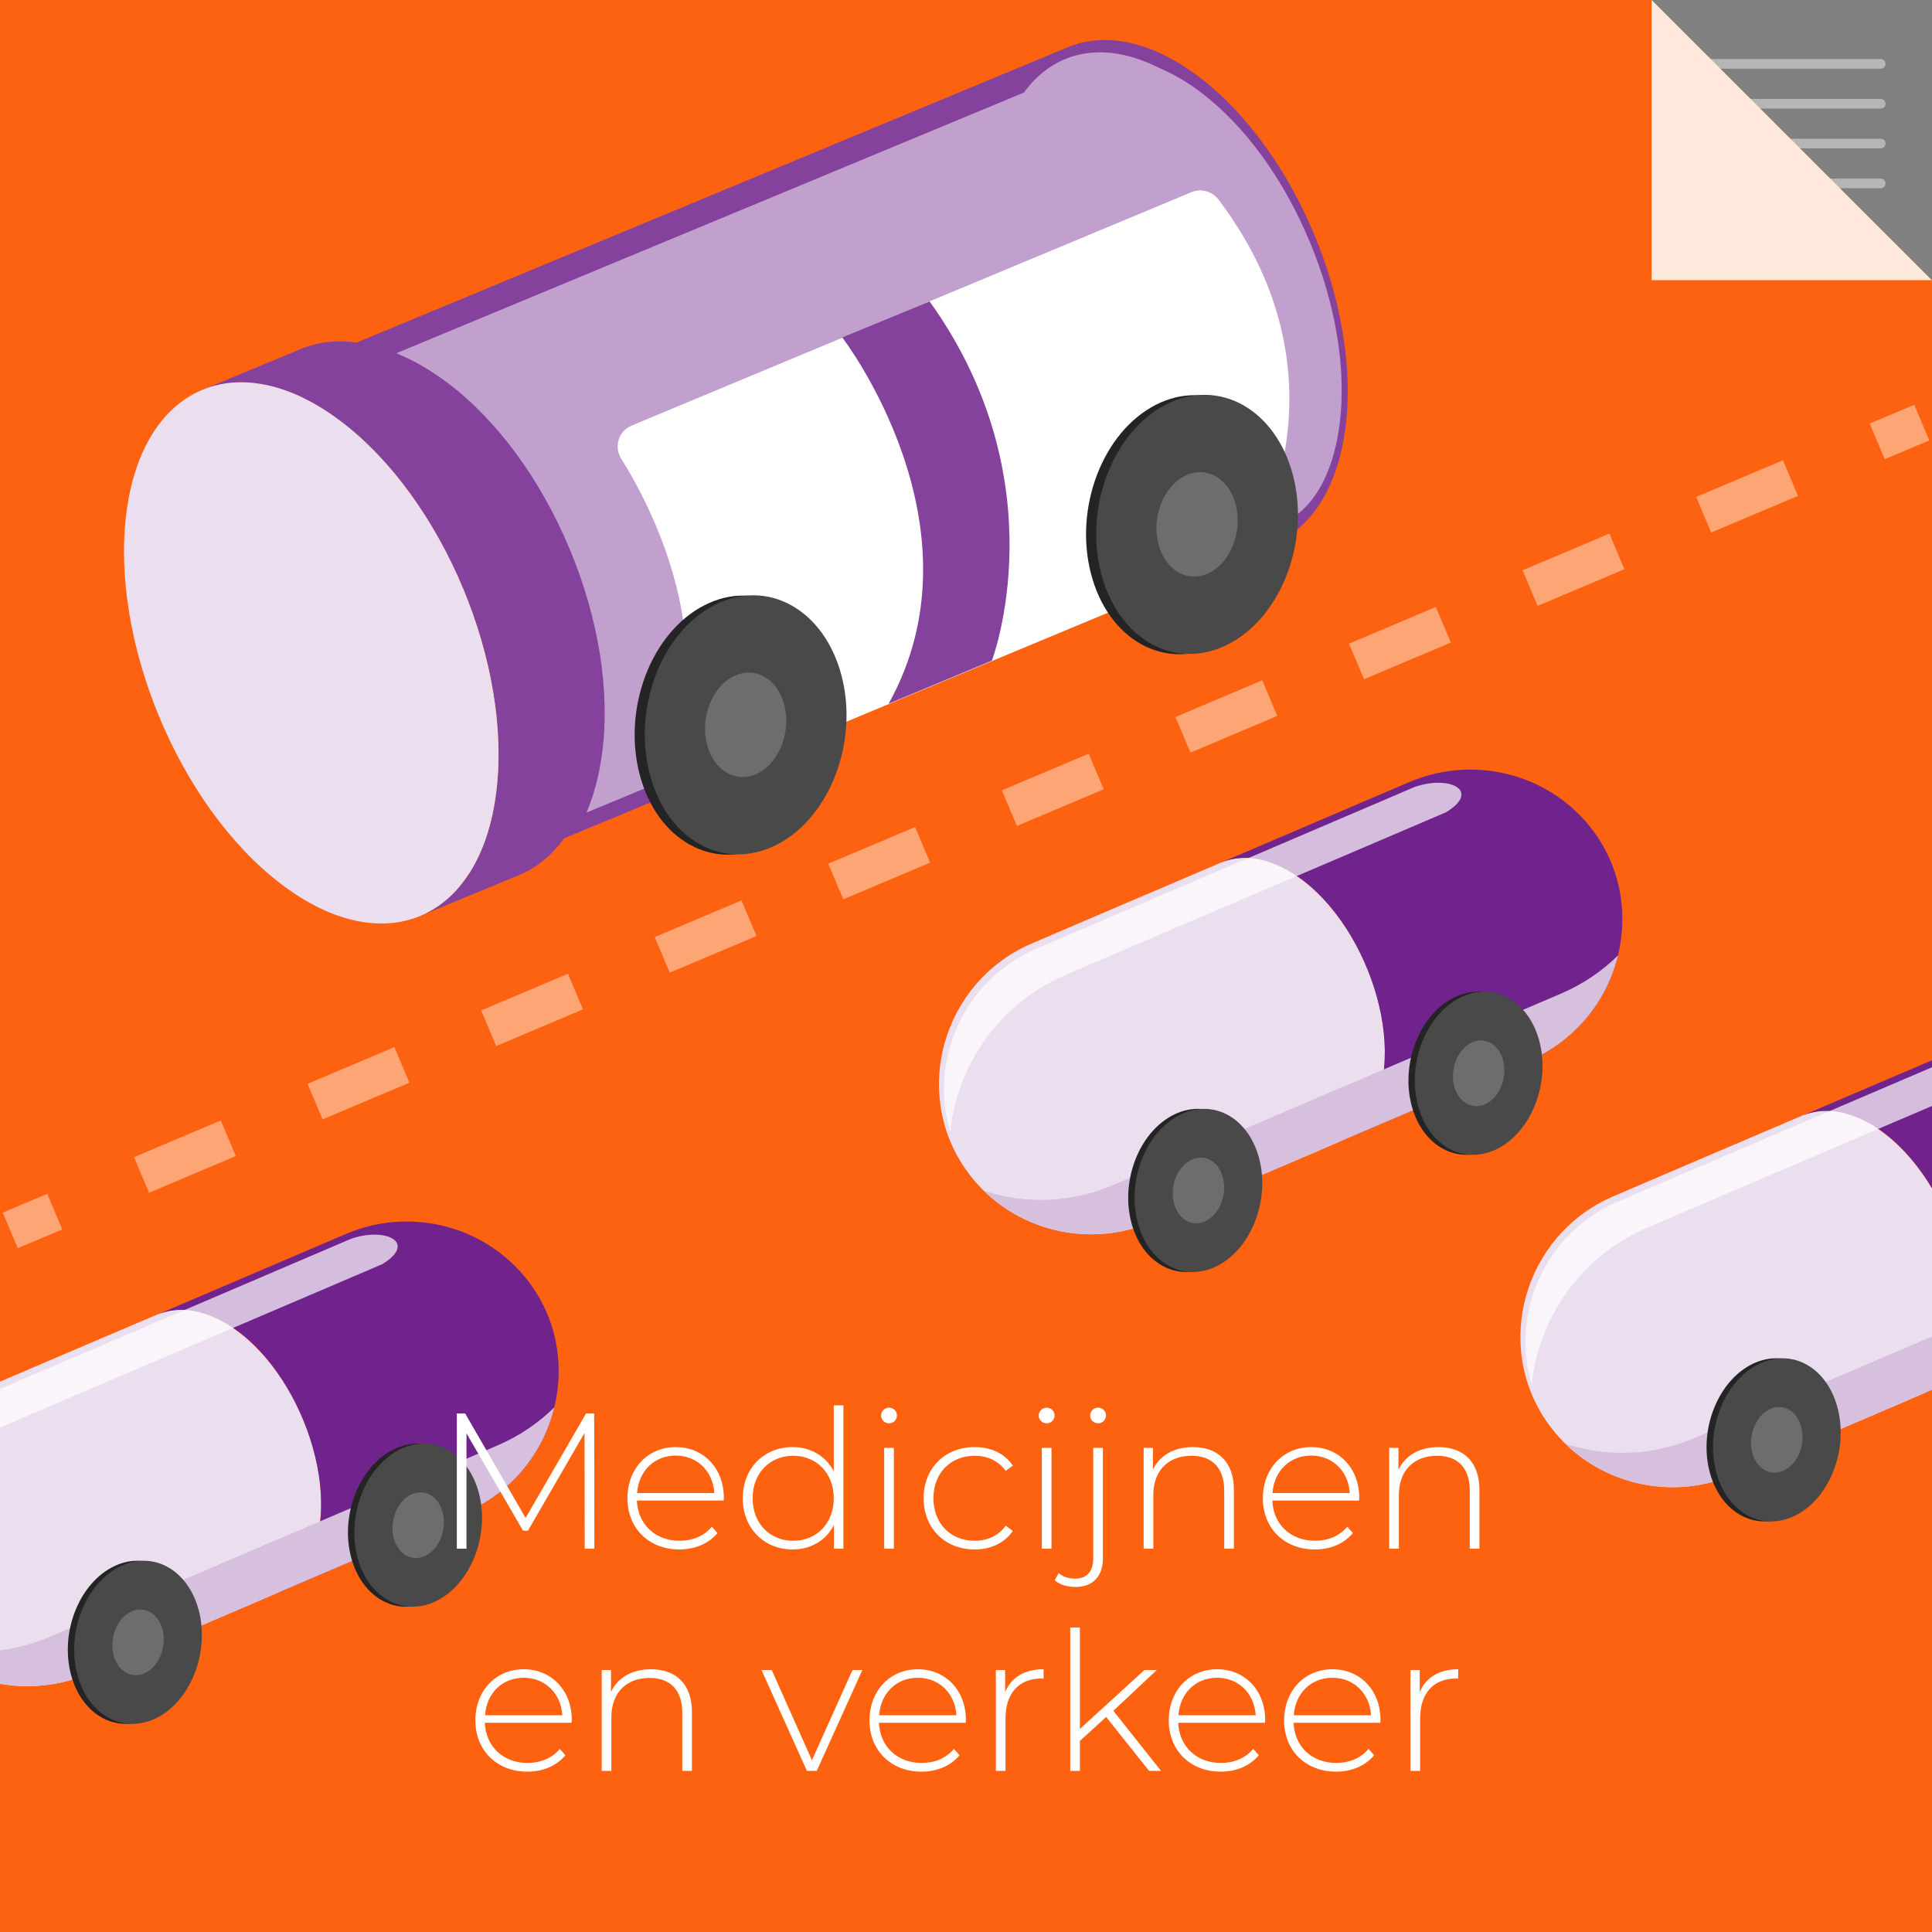 <?xml version="1.0" encoding="utf-8"?>
<!-- Generator: Adobe Illustrator 25.2.3, SVG Export Plug-In . SVG Version: 6.00 Build 0)  -->
<svg version="1.1" xmlns="http://www.w3.org/2000/svg" xmlns:xlink="http://www.w3.org/1999/xlink" x="0px" y="0px"
	 viewBox="0 0 2000 2000" style="enable-background:new 0 0 2000 2000;" xml:space="preserve">
<rect x="0" y="0" width="2000" height="2000" fill="#808080" stroke="none"/>
<style type="text/css">
	.st0{fill:#FD6210;}
	.st1{fill:none;stroke:#B6B6B6;stroke-width:10;stroke-linecap:round;}
	.st2{fill:#FFE9DD;}
	.st3{enable-background:new    ;}
	.st4{fill:#84429D;}
	.st5{fill:#C2A0CE;}
	.st6{fill:#F4A467;}
	.st7{fill:#EBDFEF;}
	.st8{fill:#FEEED6;}
	.st9{fill:#FEF5E7;}
	.st10{fill:#FEF4E4;}
	.st11{fill:#FFFFFF;}
	.st12{fill:#242424;}
	.st13{fill:#494949;}
	.st14{fill:#6D6D6D;}
	.st15{fill:none;stroke:#FEA576;stroke-width:40;stroke-miterlimit:10;}
	.st16{fill:none;stroke:#FEA576;stroke-width:40;stroke-miterlimit:10;stroke-dasharray:97.535,97.535;}
	.st17{display:none;}
	.st18{display:inline;}
	.st19{fill:none;stroke:#FFFFFF;stroke-width:40;stroke-miterlimit:10;}
	.st20{fill:none;stroke:#FFFFFF;stroke-width:40;stroke-miterlimit:10;stroke-dasharray:106.917,106.917;}
	.st21{fill:#70228D;}
	.st22{fill:#D6C0DE;}
	.st23{opacity:0.7;fill:#FFFFFF;}
</style>
<g id="Achtergrond">
	<polygon class="st0" points="2000,2000 1543,2000 0,2000 0,0 1709.8,0 2000,290 	"/>
	<g>
		<line class="st1" x1="1762.7" y1="66.1" x2="1946.9" y2="66.1"/>
		<line class="st1" x1="1762.7" y1="107.4" x2="1946.9" y2="107.4"/>
		<line class="st1" x1="1762.7" y1="148.6" x2="1946.9" y2="148.6"/>
		<line class="st1" x1="1762.7" y1="189.9" x2="1946.9" y2="189.9"/>
		<polygon class="st2" points="1999.8,290 1709.8,290 1709.8,0 		"/>
	</g>
</g>
<g id="Potje">
	<g>
		<g>
			<g>
				<g>
					<g>
						<g class="st3">
							<g>
								<path class="st4" d="M436.9,413.9c99.7,75.7,167.5,238.3,151.3,363c-8.1,62.8-36,104.1-74.3,120l804.6-334.1
									c38.4-15.9,66.2-57.2,74.3-120c16.1-124.7-51.6-287.3-151.3-363c-49.6-37.6-97.7-46.7-135.6-31.1L301.3,382.8
									C339.2,367.1,387.3,376.2,436.9,413.9z"/>
								<path class="st5" d="M589.8,568.5c30,71.9,41.9,146.7,33.6,210.6c-3,23.1-8.5,43.9-16.3,62.1l717.9-298.1
									c32.9-13.6,54.8-50.3,61.7-103.4c7.3-56.8-3.6-124-30.8-189.3c-27.2-65.2-67.1-120.1-112.5-154.6
									c-41.8-31.7-82.6-41.8-115-28.4L410.2,365.7c17.9,7.1,35.9,17.6,53.9,31.2C515.2,435.7,559.8,496.7,589.8,568.5z"/>
							</g>
							<g>
								<path class="st6" d="M227,502.6c-16.2,124.8,51.6,287.4,151.4,363.2c99.7,75.7,193.6,35.9,209.8-88.9
									c16.1-124.7-51.6-287.3-151.3-363C337.1,338.1,243.2,377.9,227,502.6z"/>
							</g>
						</g>
					</g>
					<g>
						<g class="st3">
							<g>
								<path class="st4" d="M353.2,436.4c105.7,80.3,177.5,252.5,160.4,384.8c-8.6,66.5-38.1,110.3-78.7,127.1l102.3-42.4
									c40.6-16.8,70.1-60.5,78.7-127.1c17.1-132.2-54.6-304.5-160.4-384.8C403,354.2,352,344.5,311.9,361.1l-102.3,42.4
									C249.7,386.9,300.7,396.6,353.2,436.4z"/>
							</g>
							<g>
								<path class="st7" d="M130.9,530.6c-17.1,132.2,54.6,304.5,160.3,384.7c105.7,80.3,205.2,38.1,222.3-94.1
									c17.1-132.2-54.6-304.5-160.4-384.8C247.5,356.2,148,398.4,130.9,530.6z"/>
							</g>
							<g>
								<path class="st5" d="M1031.1,176.4c-15.5,119.9,49.5,276,145.3,348.8c95.8,72.8,186,34.5,201.6-85.3
									c15.5-119.9-49.5-276-145.4-348.8C1136.9,18.3,1046.7,56.5,1031.1,176.4z"/>
							</g>
						</g>
					</g>
				</g>
				<path class="st8" d="M1036.6,332.9l-14.4,190.4c-2.2,28.8,21.7,54.3,53.1,56.7l2,0.2c31.4,2.4,58.8-19.2,61-48l14.4-190.4
					c2.2-28.8-21.7-54.3-53.1-56.7l-2-0.2C1066.3,282.5,1038.8,304.1,1036.6,332.9z"/>
				<path class="st9" d="M1042.9,362.8c-10.6,29.6,2.9,61.8,30.1,71.6l179.7,64.4c27.2,9.7,58.1-6.5,68.7-36.1l0.7-1.9
					c10.6-29.6-2.9-61.8-30.1-71.6l-179.7-64.4c-27.2-9.7-58.1,6.5-68.7,36.1L1042.9,362.8z"/>
				<path class="st10" d="M852.9,580.1c-19.9,20.9-17.6,55.8,5.1,77.5l1.5,1.4c22.8,21.7,57.7,22.4,77.6,1.5L1069,522.4
					c19.9-20.9,17.6-55.8-5.1-77.5l-1.5-1.4c-22.8-21.7-57.7-22.4-77.6-1.5L852.9,580.1z"/>
				<path class="st11" d="M643,474.7c35.6,56.9,113.7,209.9,32.4,356.1l615.9-256.7c0,0,115.4-175.5-30-367.6
					c-6.5-8.5-17.9-11.7-27.8-7.6L653.8,440.6C640.4,446.2,635.3,462.4,643,474.7z"/>
				<path class="st4" d="M919.9,728.5l106.9-44.6c0,0,70.2-184.2-64.5-371.9l-90.4,37.3C871.9,349.4,1022.3,544.4,919.9,728.5z"/>
			</g>
		</g>
		<path class="st12" d="M729.1,626.6c-54.8,28.1-84.8,106.4-67,174.9c17.8,68.5,76.7,101.3,131.6,73.2
			c54.8-28.1,84.8-106.3,67-174.8C842.8,631.3,783.9,598.5,729.1,626.6z"/>
		<path class="st13" d="M739.6,626.3c-54.8,28.1-84.8,106.4-67,174.9c17.8,68.5,76.7,101.3,131.6,73.2
			c54.8-28.1,84.8-106.3,67-174.8C853.3,630.9,794.4,598.2,739.6,626.3z"/>
		<path class="st14" d="M784.9,800.3c-22.1,11.3-45.8-2-53-29.5c-7.2-27.6,4.9-59.2,27-70.5c22.1-11.3,45.9,1.8,53,29.5
			C819,757.4,807,789,784.9,800.3z"/>
		<g>
			<path class="st12" d="M1196.4,419.1c-54.8,28.1-84.8,106.4-67,174.9c17.8,68.5,76.7,101.3,131.6,73.2
				c54.8-28.1,84.8-106.3,67-174.8C1310.1,423.8,1251.2,391.1,1196.4,419.1z"/>
			<path class="st13" d="M1206.9,418.8c-54.8,28.1-84.8,106.4-67,174.9c17.8,68.5,76.7,101.3,131.6,73.2
				c54.8-28.1,84.8-106.3,67-174.8C1320.6,423.5,1261.7,390.7,1206.9,418.8z"/>
			<path class="st14" d="M1252.2,592.8c-22.1,11.3-45.8-2-53-29.5c-7.2-27.6,4.9-59.2,27-70.5c22.1-11.3,45.9,1.8,53,29.5
				C1286.4,550,1274.3,581.5,1252.2,592.8z"/>
		</g>
	</g>
	<g>
		<g>
			<line class="st15" x1="10.6" y1="1273.7" x2="56.7" y2="1254.3"/>
			<line class="st16" x1="146.5" y1="1216.3" x2="1898.4" y2="475.9"/>
			<line class="st15" x1="1943.3" y1="456.9" x2="1989.4" y2="437.5"/>
		</g>
	</g>
</g>
<g id="Weg" class="st17">
	<g class="st18">
		<g>
			<line class="st19" x1="30.7" y1="1109.2" x2="81.2" y2="1087.4"/>
			<line class="st20" x1="179.4" y1="1045.1" x2="1701.3" y2="389.3"/>
			<line class="st19" x1="1750.4" y1="368.2" x2="1800.9" y2="346.4"/>
		</g>
	</g>
</g>
<g id="Pil">
	<g>
		<g>
			<g>
				<path class="st7" d="M1864.9,1155.3c-0.8,0.3-1.6,0.7-2.3,1.1C1863.3,1156,1864.1,1155.6,1864.9,1155.3z M1794.7,1526.6
					c-70.7,30.2-151.5,5.9-193.4-54.7c-55.2-79.4-23.9-192,66.4-232.4c9.1-4.1,197.1-84.3,197.4-84.4c16.4-7,33.1-6.7,50.5-1
					c0,0,0,0,0,0c80,27.1,142.9,160,111.8,245.5c0,0,0,0,0,0c-6.6,17.5-16.4,31.6-32.8,41
					C1994.8,1441.3,1981.3,1446.9,1794.7,1526.6z M1986,1444.7c0.6-0.2,1.2-0.4,1.8-0.6C1987.2,1444.3,1986.6,1444.5,1986,1444.7z"
					/>
				<path class="st21" d="M2060.9,1071.5c-64.9,27.7-129.7,55.4-194.6,83.2c16.3-6.4,32.7-6.1,49.4-0.5c0,0,0,0,0,0
					c83.2,27.6,142.1,165.7,111.8,245.5c0,0,0,0,0,0c-6.2,16.8-17,32.4-32.8,41c0,0,0,0,0,0c-1.4,0.8-2.9,1.5-4.3,2.2
					c64.6-27.6,129.2-55.2,193.8-82.8c99.1-42.5,129.6-169.2,58-249.2C2196.6,1060.1,2123.4,1044.7,2060.9,1071.5z"/>
			</g>
			<path class="st22" d="M1754.4,1488.5c176.9-75.6,223-95.2,234.5-100.3c-0.5,0.3-1.1,0.6-1.6,0.8c76.9-32.9,153.8-65.7,230.6-98.6
				c22.9-9.8,42.7-23.4,59.1-39.6c-11.3,46.5-43.6,88.3-92.7,109.3c-64.6,27.6-129.2,55.2-193.8,82.8c0.5-0.2,0.9-0.5,1.3-0.7
				c-9.6,4.3-48.4,20.8-197.1,84.3c-61.1,26.1-129.6,11.5-174.1-31.9C1662.9,1508.4,1710.3,1507.4,1754.4,1488.5z"/>
			<path class="st23" d="M1702.5,1272.1c-68.4,30.6-109.9,94-117,161.4c-21.6-72.6,12.6-155.4,87.4-188.8
				c0.7-0.3,392.9-168,393.1-168.1c36.2-12.9,69.5,3.7,32.9,26C2097.7,1103.3,1718.3,1265,1702.5,1272.1z"/>
		</g>
		<path class="st12" d="M1814.7,1411.7c-35.1,16.7-55.5,65.5-45.6,109c9.9,43.6,46.5,65.3,81.6,48.7c35.1-16.7,55.5-65.5,45.6-109
			C1886.4,1416.8,1849.8,1395,1814.7,1411.7z"/>
		<path class="st13" d="M1821.4,1411.7c-35.1,16.7-55.5,65.5-45.6,109c9.9,43.6,46.5,65.3,81.6,48.7c35.1-16.7,55.5-65.5,45.6-109
			C1893,1416.8,1856.5,1395,1821.4,1411.7z"/>
		<path class="st14" d="M1846.6,1522.3c-14.1,6.7-28.9-2.1-32.9-19.6c-4-17.5,4.2-37.2,18.3-43.9c14.2-6.7,28.9,2,32.9,19.6
			C1869,1495.9,1860.8,1515.6,1846.6,1522.3z"/>
	</g>
	<g>
		<g>
			<g>
				<path class="st7" d="M161.8,1361.3c-0.8,0.3-1.6,0.7-2.3,1.1C160.2,1362,161,1361.6,161.8,1361.3z M91.6,1732.6
					c-70.7,30.2-151.5,5.9-193.4-54.7c-55.2-79.4-23.9-192,66.4-232.4c9.1-4.1,197.1-84.3,197.4-84.4c16.4-7,33.1-6.7,50.5-1
					c0,0,0,0,0,0c80,27.1,142.9,160,111.8,245.5c0,0,0,0,0,0c-6.6,17.5-16.4,31.6-32.8,41C291.7,1647.3,278.2,1652.9,91.6,1732.6z
					 M282.9,1650.7c0.6-0.2,1.2-0.4,1.8-0.6C284.1,1650.3,283.5,1650.5,282.9,1650.7z"/>
				<path class="st21" d="M357.8,1277.5c-64.9,27.7-129.7,55.4-194.6,83.2c16.3-6.4,32.7-6.1,49.4-0.5c0,0,0,0,0,0
					c83.2,27.6,142.1,165.7,111.8,245.5c0,0,0,0,0,0c-6.2,16.8-17,32.4-32.8,41c0,0,0,0,0,0c-1.4,0.8-2.9,1.5-4.3,2.2
					c64.6-27.6,129.2-55.2,193.8-82.8c99.1-42.5,129.6-169.2,58-249.2C493.5,1266.1,420.3,1250.7,357.8,1277.5z"/>
			</g>
			<path class="st22" d="M51.3,1694.5c176.9-75.6,223-95.2,234.5-100.3c-0.5,0.3-1.1,0.6-1.6,0.8c76.9-32.9,153.8-65.7,230.6-98.6
				c22.9-9.8,42.7-23.4,59.1-39.6c-11.3,46.5-43.6,88.3-92.7,109.3c-64.6,27.6-129.2,55.2-193.8,82.8c0.5-0.2,0.9-0.5,1.3-0.7
				c-9.6,4.3-48.4,20.8-197.1,84.3c-61.1,26.1-129.6,11.5-174.1-31.9C-40.2,1714.4,7.2,1713.4,51.3,1694.5z"/>
			<path class="st23" d="M-0.6,1478.1c-68.4,30.6-109.9,94-117,161.4c-21.6-72.6,12.6-155.4,87.4-188.8
				c0.7-0.3,392.9-168,393.1-168.1c36.2-12.9,69.5,3.7,32.9,26C394.6,1309.3,15.2,1471-0.6,1478.1z"/>
		</g>
		<path class="st12" d="M118.3,1621.3c-35.1,16.7-55.5,65.5-45.6,109c9.9,43.6,46.5,65.3,81.6,48.7c35.1-16.7,55.5-65.5,45.6-109
			C189.9,1626.4,153.4,1604.6,118.3,1621.3z"/>
		<path class="st13" d="M124.9,1621.3c-35.1,16.7-55.5,65.5-45.6,109c9.9,43.6,46.5,65.3,81.6,48.7c35.1-16.7,55.5-65.5,45.6-109
			C196.5,1626.4,160,1604.6,124.9,1621.3z"/>
		<path class="st14" d="M150.2,1731.9c-14.1,6.7-28.9-2.1-32.9-19.6c-4-17.5,4.2-37.2,18.3-43.9c14.2-6.7,28.9,2,32.9,19.6
			C172.5,1705.5,164.3,1725.2,150.2,1731.9z"/>
		<path class="st12" d="M408.3,1500c-35.1,16.7-55.5,65.5-45.6,109c9.9,43.6,46.5,65.3,81.6,48.7c35.1-16.7,55.5-65.5,45.6-109
			C479.9,1505.1,443.4,1483.3,408.3,1500z"/>
		<path class="st13" d="M414.9,1500c-35.1,16.7-55.5,65.5-45.6,109c9.9,43.6,46.5,65.3,81.6,48.7c35.1-16.7,55.5-65.5,45.6-109
			C486.6,1505.1,450,1483.3,414.9,1500z"/>
		<path class="st14" d="M440.2,1610.6c-14.1,6.7-28.9-2.1-32.9-19.6c-4-17.5,4.2-37.2,18.3-43.9c14.2-6.7,28.9,2,32.9,19.6
			C462.6,1584.2,454.4,1603.9,440.2,1610.6z"/>
	</g>
	<g>
		<g>
			<g>
				<path class="st7" d="M1262.9,893.5c-0.8,0.3-1.6,0.7-2.3,1.1C1261.4,894.2,1262.1,893.8,1262.9,893.5z M1192.8,1264.8
					c-70.7,30.2-151.5,5.9-193.4-54.7c-55.2-79.4-23.9-192,66.4-232.4c9.1-4.1,197.1-84.3,197.4-84.4c16.4-7,33.1-6.7,50.5-1
					c0,0,0,0,0,0c80,27.1,142.9,160,111.8,245.5c0,0,0,0,0,0c-6.6,17.5-16.4,31.6-32.8,41
					C1392.8,1179.5,1379.4,1185.1,1192.8,1264.8z M1384,1182.9c0.6-0.2,1.2-0.4,1.8-0.6C1385.2,1182.5,1384.6,1182.7,1384,1182.9z"
					/>
				<path class="st21" d="M1458.9,809.6c-64.9,27.7-129.7,55.4-194.6,83.2c16.3-6.4,32.7-6.1,49.4-0.5c0,0,0,0,0,0
					c83.2,27.6,142.1,165.7,111.8,245.5c0,0,0,0,0,0c-6.2,16.8-17,32.4-32.8,41c0,0,0,0,0,0c-1.4,0.8-2.9,1.5-4.3,2.2
					c64.6-27.6,129.2-55.2,193.8-82.8c99.1-42.5,129.6-169.2,58-249.2C1594.7,798.3,1521.5,782.9,1458.9,809.6z"/>
			</g>
			<path class="st22" d="M1152.4,1226.7c176.9-75.6,223-95.2,234.5-100.3c-0.5,0.3-1.1,0.6-1.6,0.8c76.9-32.9,153.8-65.7,230.6-98.6
				c22.9-9.8,42.7-23.4,59.1-39.6c-11.3,46.5-43.6,88.3-92.7,109.3c-64.6,27.6-129.2,55.2-193.8,82.8c0.5-0.2,0.9-0.5,1.3-0.7
				c-9.6,4.3-48.4,20.8-197.1,84.3c-61.1,26.1-129.6,11.5-174.1-31.9C1060.9,1246.5,1108.3,1245.6,1152.4,1226.7z"/>
			<path class="st23" d="M1100.6,1010.3c-68.4,30.6-109.9,94-117,161.4c-21.6-72.6,12.6-155.4,87.4-188.8
				c0.7-0.3,392.9-168,393.1-168.1c36.2-12.9,69.5,3.7,32.9,26C1495.8,841.5,1116.4,1003.2,1100.6,1010.3z"/>
		</g>
		<path class="st12" d="M1216,1153.5c-35.1,16.7-55.5,65.5-45.6,109c9.9,43.6,46.5,65.3,81.6,48.7c35.1-16.7,55.5-65.5,45.6-109
			C1287.6,1158.6,1251.1,1136.8,1216,1153.5z"/>
		<path class="st13" d="M1222.6,1153.5c-35.1,16.7-55.5,65.5-45.6,109c9.9,43.6,46.5,65.3,81.6,48.7c35.1-16.7,55.5-65.5,45.6-109
			C1294.3,1158.6,1257.7,1136.8,1222.6,1153.5z"/>
		<path class="st14" d="M1247.9,1264.1c-14.1,6.7-28.9-2.1-32.9-19.6c-4-17.5,4.2-37.2,18.3-43.9c14.2-6.7,28.9,2,32.9,19.6
			C1270.3,1237.7,1262.1,1257.4,1247.9,1264.1z"/>
		<path class="st12" d="M1506.1,1032.2c-35.1,16.7-55.5,65.5-45.6,109c9.9,43.6,46.5,65.3,81.6,48.7c35.1-16.7,55.5-65.5,45.6-109
			C1577.7,1037.3,1541.2,1015.5,1506.1,1032.2z"/>
		<path class="st13" d="M1512.7,1032.2c-35.1,16.7-55.5,65.5-45.6,109c9.9,43.6,46.5,65.3,81.6,48.7c35.1-16.7,55.5-65.5,45.6-109
			C1584.3,1037.3,1547.8,1015.5,1512.7,1032.2z"/>
		<path class="st14" d="M1538,1142.8c-14.1,6.7-28.9-2.1-32.9-19.6c-4-17.5,4.2-37.2,18.3-43.9c14.2-6.7,28.9,2,32.9,19.6
			C1560.3,1116.4,1552.1,1136.1,1538,1142.8z"/>
	</g>
</g>
<g id="Teksten">
	<g>
		<path class="st11" d="M605.3,1603.2l-0.2-119.8l-58.6,101.2h-5l-58.6-100.8v119.4h-10v-140h8.6l62.6,108.2l62.6-108.2h8.4l0.2,140
			H605.3z"/>
		<path class="st11" d="M749.1,1553.4h-89.8c1,24.8,19.2,41.6,44.2,41.6c13.2,0,25.4-4.8,33.4-14.6l5.8,6.6
			c-9.2,11.2-23.6,17-39.4,17c-31.6,0-53.8-22-53.8-53c0-31,21.4-53,50-53c28.6,0,49.8,21.6,49.8,52.6
			C749.3,1551.4,749.1,1552.4,749.1,1553.4z M659.5,1545.6h80c-1.4-22.6-17.8-38.8-40-38.8C677.3,1506.8,661.1,1522.8,659.5,1545.6z
			"/>
		<path class="st11" d="M873.1,1454.8v148.4h-9.8v-24.6c-8.2,16.2-24,25.4-42.8,25.4c-29.4,0-51.6-21.8-51.6-53
			c0-31.4,22.2-53,51.6-53c18.6,0,34.2,9.2,42.6,25v-68.2H873.1z M863.1,1551c0-26.2-18-44-42-44s-42,17.8-42,44c0,26.2,18,44,42,44
			S863.1,1577.2,863.1,1551z"/>
		<path class="st11" d="M912.1,1465.4c0-4.4,3.6-8.2,8.2-8.2c4.6,0,8.2,3.6,8.2,8c0,4.6-3.6,8.2-8.2,8.2
			C915.7,1473.4,912.1,1469.8,912.1,1465.4z M915.3,1498.8h10v104.4h-10V1498.8z"/>
		<path class="st11" d="M956.1,1551c0-31.2,22.2-53,52.8-53c16.6,0,31,6.4,39.6,19.2l-7.4,5.4c-7.6-10.6-19.2-15.6-32.2-15.6
			c-24.6,0-42.6,17.6-42.6,44s18,44,42.6,44c13,0,24.6-5,32.2-15.6l7.4,5.4c-8.6,12.6-23,19.2-39.6,19.2
			C978.3,1604,956.1,1582,956.1,1551z"/>
		<path class="st11" d="M1075.3,1465.4c0-4.4,3.6-8.2,8.2-8.2c4.6,0,8.2,3.6,8.2,8c0,4.6-3.6,8.2-8.2,8.2
			C1078.9,1473.4,1075.3,1469.8,1075.3,1465.4z M1078.5,1498.8h10v104.4h-10V1498.8z"/>
		<path class="st11" d="M1091.9,1635.8l4-7.4c4.2,3.8,10.2,5.8,17,5.8c12.2,0,18.8-7.4,18.8-21v-114.4h10v114.8
			c0,17.6-10,29.2-28.2,29.2C1105.1,1642.8,1096.9,1640.6,1091.9,1635.8z M1128.5,1465.4c0-4.4,3.6-8.2,8.2-8.2c4.6,0,8.2,3.6,8.2,8
			c0,4.6-3.6,8.2-8.2,8.2C1132.1,1473.4,1128.5,1469.8,1128.5,1465.4z"/>
		<path class="st11" d="M1277.3,1542.2v61h-10V1543c0-23.6-12.6-36-33.8-36c-24.6,0-39.6,15.8-39.6,40.6v55.6h-10v-104.4h9.6v22.6
			c7-14.6,21.6-23.4,41.4-23.4C1260.3,1498,1277.3,1513,1277.3,1542.2z"/>
		<path class="st11" d="M1406.9,1553.4h-89.8c1,24.8,19.2,41.6,44.2,41.6c13.2,0,25.4-4.8,33.4-14.6l5.8,6.6
			c-9.2,11.2-23.6,17-39.4,17c-31.6,0-53.8-22-53.8-53c0-31,21.4-53,50-53s49.8,21.6,49.8,52.6
			C1407.1,1551.4,1406.9,1552.4,1406.9,1553.4z M1317.3,1545.6h80c-1.4-22.6-17.8-38.8-40-38.8
			C1335.1,1506.8,1318.9,1522.8,1317.3,1545.6z"/>
		<path class="st11" d="M1531.5,1542.2v61h-10V1543c0-23.6-12.6-36-33.8-36c-24.6,0-39.6,15.8-39.6,40.6v55.6h-10v-104.4h9.6v22.6
			c7-14.6,21.6-23.4,41.4-23.4C1514.5,1498,1531.5,1513,1531.5,1542.2z"/>
		<path class="st11" d="M591.7,1783.4h-89.8c1,24.8,19.2,41.6,44.2,41.6c13.2,0,25.4-4.8,33.4-14.6l5.8,6.6
			c-9.2,11.2-23.6,17-39.4,17c-31.6,0-53.8-22-53.8-53c0-31,21.4-53,50-53c28.6,0,49.8,21.6,49.8,52.6
			C591.9,1781.4,591.7,1782.4,591.7,1783.4z M502.1,1775.6h80c-1.4-22.6-17.8-38.8-40-38.8C519.9,1736.8,503.7,1752.8,502.1,1775.6z
			"/>
		<path class="st11" d="M716.3,1772.2v61h-10V1773c0-23.6-12.6-36-33.8-36c-24.6,0-39.6,15.8-39.6,40.6v55.6h-10v-104.4h9.6v22.6
			c7-14.6,21.6-23.4,41.4-23.4C699.3,1728,716.3,1743,716.3,1772.2z"/>
		<path class="st11" d="M892.7,1728.8l-47.2,104.4h-10.2l-47-104.4h10.6l41.6,93.4l42-93.4H892.7z"/>
		<path class="st11" d="M999.7,1783.4h-89.8c1,24.8,19.2,41.6,44.2,41.6c13.2,0,25.4-4.8,33.4-14.6l5.8,6.6
			c-9.2,11.2-23.6,17-39.4,17c-31.6,0-53.8-22-53.8-53c0-31,21.4-53,50-53c28.6,0,49.8,21.6,49.8,52.6
			C999.9,1781.4,999.7,1782.4,999.7,1783.4z M910.1,1775.6h80c-1.4-22.6-17.8-38.8-40-38.8C927.9,1736.8,911.7,1752.8,910.1,1775.6z
			"/>
		<path class="st11" d="M1080.3,1728v9.8c-0.8,0-1.6-0.2-2.4-0.2c-23.2,0-37,15.4-37,41.2v54.4h-10v-104.4h9.6v22.8
			C1046.9,1736.4,1060.7,1728,1080.3,1728z"/>
		<path class="st11" d="M1145.1,1777.4l-27.2,24.8v31h-10v-148.4h10v105l66.8-61h12.8l-45,42.2l49.4,62.2h-12.4L1145.1,1777.4z"/>
		<path class="st11" d="M1309.5,1783.4h-89.8c1,24.8,19.2,41.6,44.2,41.6c13.2,0,25.4-4.8,33.4-14.6l5.8,6.6
			c-9.2,11.2-23.6,17-39.4,17c-31.6,0-53.8-22-53.8-53c0-31,21.4-53,50-53s49.8,21.6,49.8,52.6
			C1309.7,1781.4,1309.5,1782.4,1309.5,1783.4z M1219.9,1775.6h80c-1.4-22.6-17.8-38.8-40-38.8
			C1237.7,1736.8,1221.5,1752.8,1219.9,1775.6z"/>
		<path class="st11" d="M1428.9,1783.4h-89.8c1,24.8,19.2,41.6,44.2,41.6c13.2,0,25.4-4.8,33.4-14.6l5.8,6.6
			c-9.2,11.2-23.6,17-39.4,17c-31.6,0-53.8-22-53.8-53c0-31,21.4-53,50-53s49.8,21.6,49.8,52.6
			C1429.1,1781.4,1428.9,1782.4,1428.9,1783.4z M1339.3,1775.6h80c-1.4-22.6-17.8-38.8-40-38.8
			C1357.1,1736.8,1340.9,1752.8,1339.3,1775.6z"/>
		<path class="st11" d="M1509.5,1728v9.8c-0.8,0-1.6-0.2-2.4-0.2c-23.2,0-37,15.4-37,41.2v54.4h-10v-104.4h9.6v22.8
			C1476.1,1736.4,1489.9,1728,1509.5,1728z"/>
	</g>
</g>
</svg>
